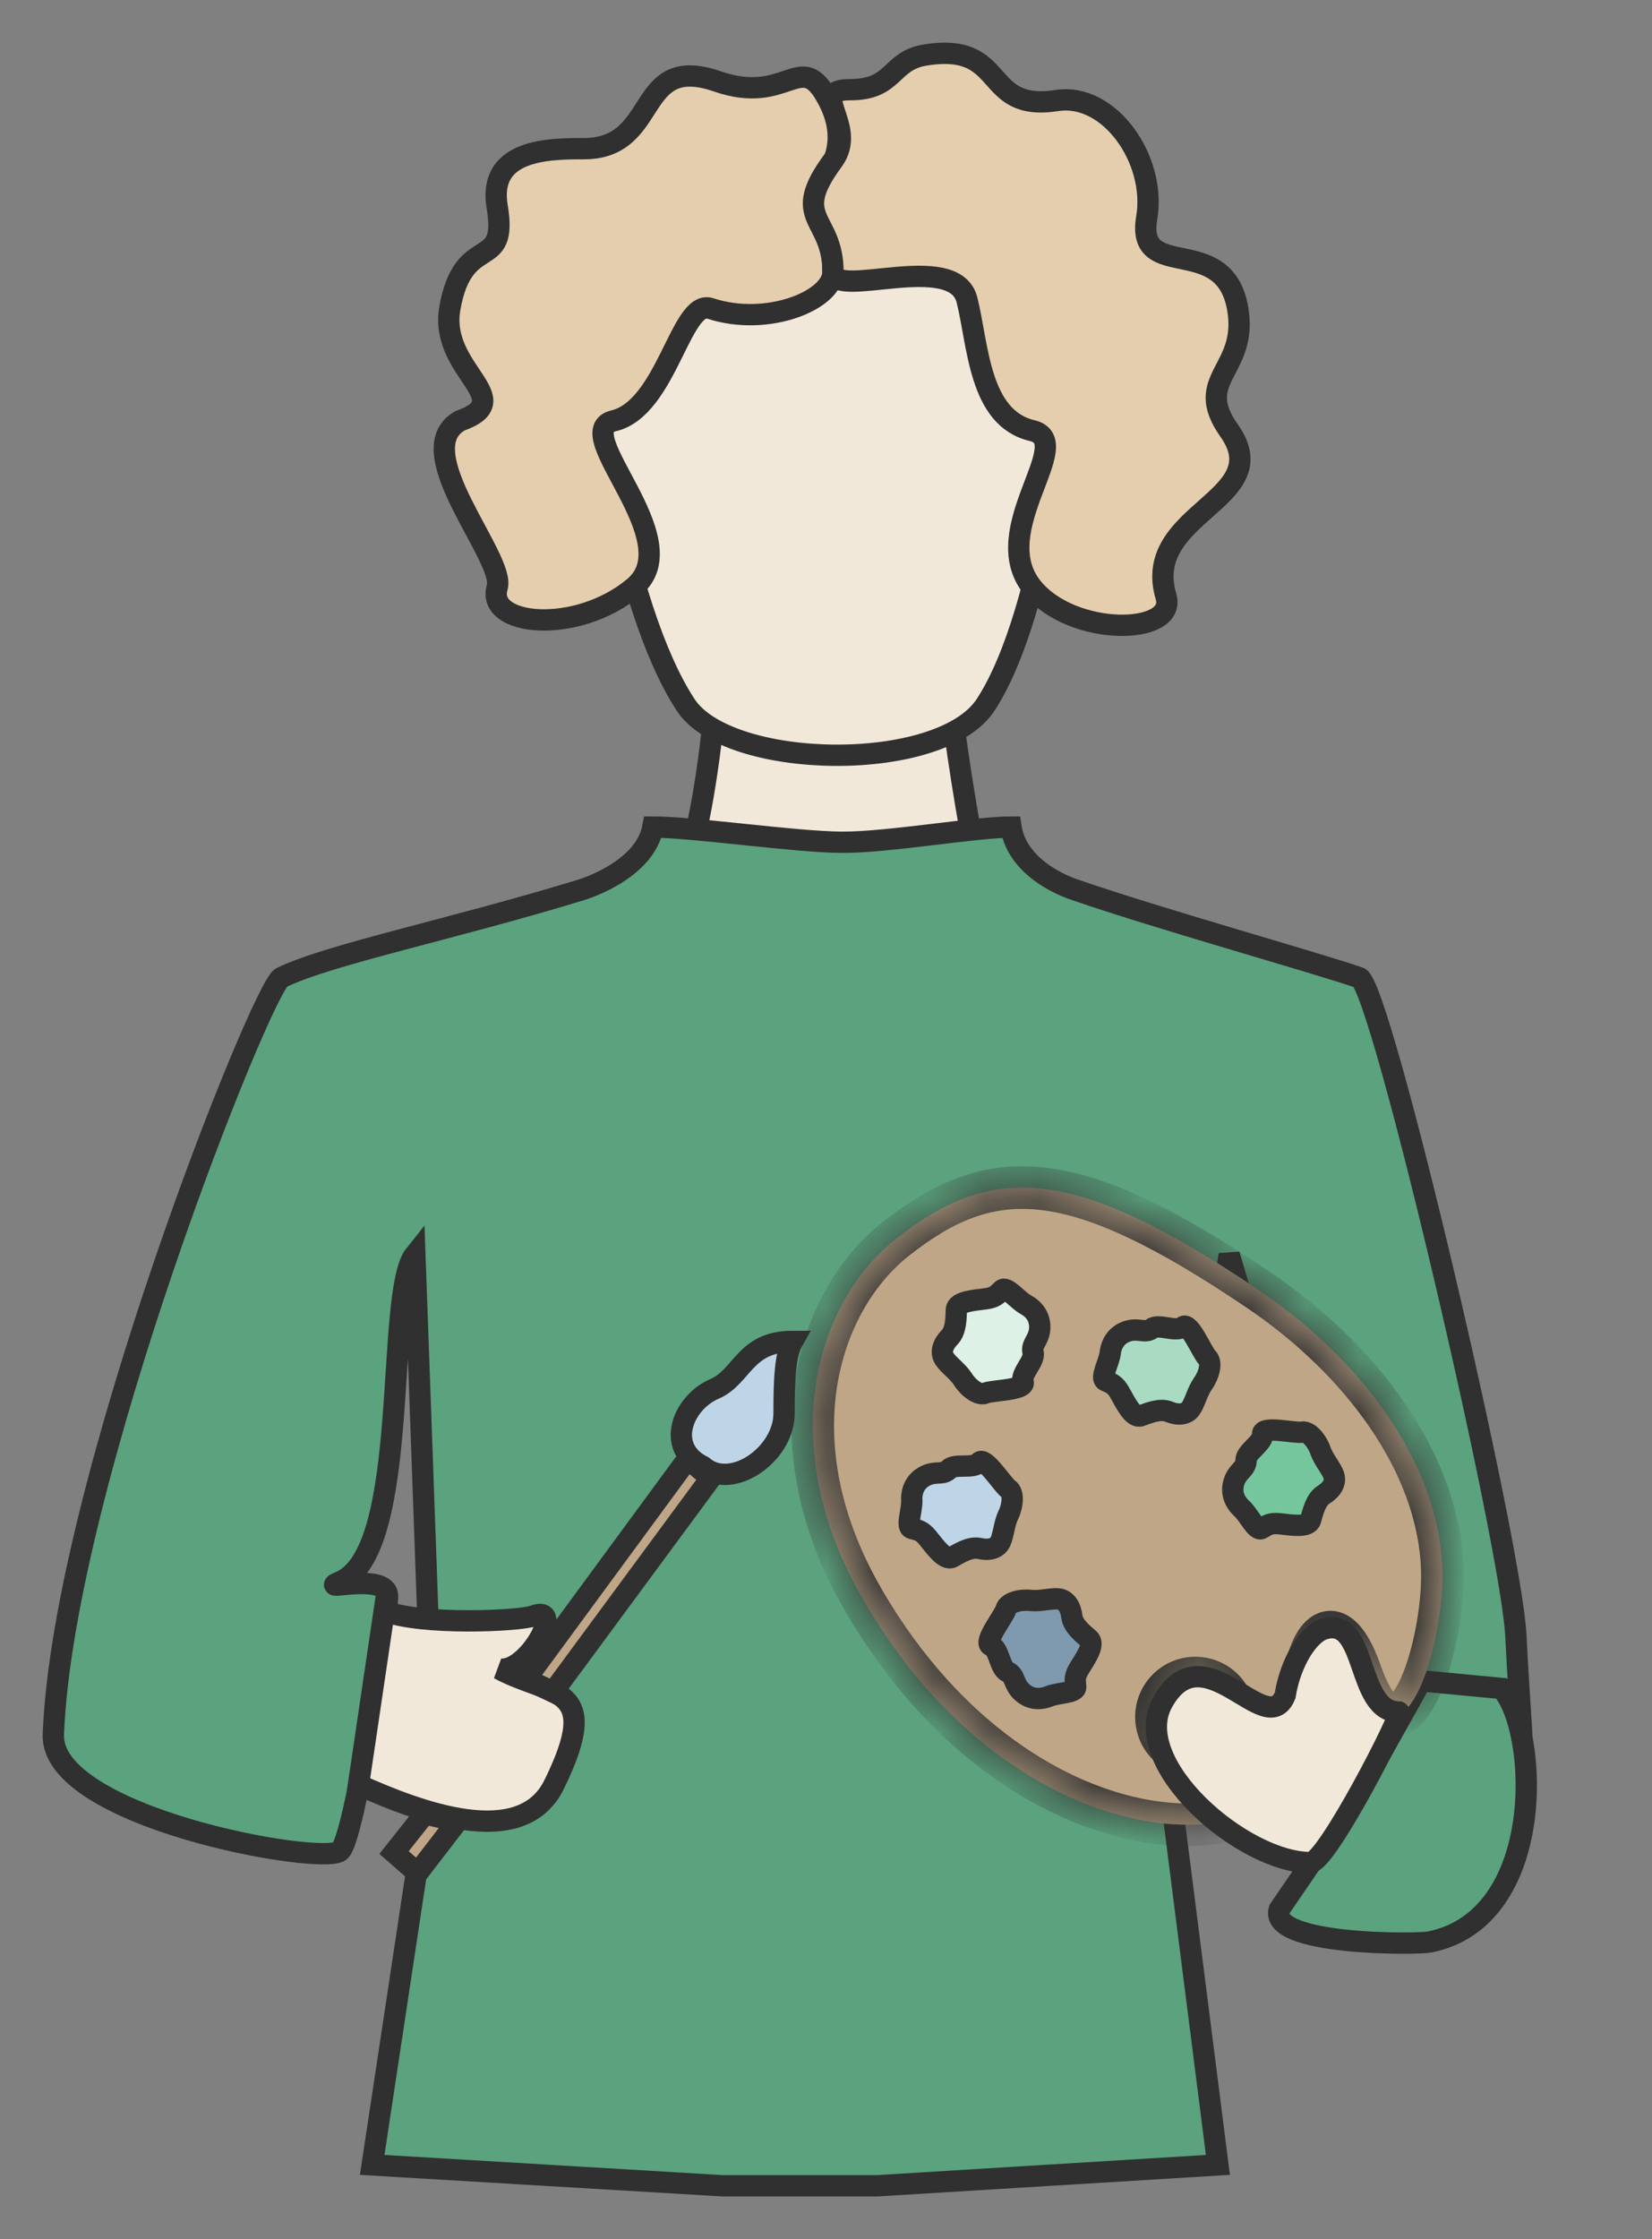 <svg width="31" height="42" viewBox="0 0 31 42" fill="none" xmlns="http://www.w3.org/2000/svg">
<rect x="0" y="0" width="31" height="42" fill="#808080" stroke="none"/>
<path d="M15.73 19.293C14.164 19.308 12.309 16.848 12.809 16.324C13.072 16.05 13.381 13.845 13.381 13.415C13.381 12.832 17.827 12.993 17.876 13.415C17.966 14.19 18.271 16.091 18.389 16.42C18.556 16.885 17.256 19.279 15.73 19.293Z" fill="#F2E8DA" stroke="#303030" stroke-width="0.4"/>
<path d="M12.866 13.222C11.634 11.342 11.066 6.991 11.066 5.984C11.011 4.719 13.212 2.699 15.649 2.699C17.875 2.699 20.106 4.528 20.106 5.984C20.106 6.985 19.669 11.428 18.495 13.222C17.65 14.513 13.671 14.451 12.866 13.222Z" fill="#F2E8DA" stroke="#303030" stroke-width="0.4"/>
<path d="M15.631 5.1C15.631 4.047 15.151 4.059 15.482 3.372C15.627 3.073 15.958 2.569 15.482 1.768C15.007 0.968 14.746 1.972 13.465 1.528C11.895 0.983 12.404 2.789 10.955 2.789C10.295 2.789 9.146 2.798 9.33 3.881C9.54 5.126 8.695 4.329 8.441 5.786C8.236 6.961 9.774 7.487 8.631 7.894C7.64 8.452 9.492 10.471 9.33 11.017C9.112 11.749 10.819 11.912 11.895 11.017C12.96 10.131 10.651 8.097 11.514 7.894C12.511 7.659 12.775 5.604 13.329 5.786C14.399 6.137 15.631 5.632 15.631 5.1Z" fill="#E5CEAE" stroke="#303030" stroke-width="0.4"/>
<path d="M15.631 5.1C15.631 4.047 14.807 4.13 15.631 3.013C16.112 2.361 15.121 1.682 15.958 1.682C16.794 1.682 16.699 1.14 17.358 1.033C18.928 0.777 18.401 2.109 19.833 1.886C20.823 1.733 21.702 2.999 21.519 4.082C21.308 5.327 22.971 4.329 23.225 5.786C23.43 6.961 22.366 7.091 23.065 8.077C23.988 9.382 21.41 9.606 21.88 11.189C22.098 11.921 20.114 11.952 19.367 11.017C18.503 9.934 20.23 8.281 19.367 8.077C18.37 7.842 18.357 6.474 18.146 5.628C17.91 4.679 15.631 5.632 15.631 5.1Z" fill="#E5CEAE" stroke="#303030" stroke-width="0.4"/>
<path d="M25.505 18.338C24.583 18.025 21.671 17.212 20.171 16.69C20.171 16.69 19.1 16.367 18.971 15.514C18.298 15.515 16.653 15.805 15.792 15.799C14.898 15.792 13.01 15.514 12.252 15.514C12.097 16.341 10.912 16.69 10.912 16.69C8.5 17.43 6.174 17.901 5.28 18.338C4.92 18.513 1.18 27.851 1.001 32.536C0.941 34.09 6.012 34.996 6.377 34.724C6.653 34.52 7.272 30.407 7.272 29.942C7.272 29.477 5.905 29.871 6.377 29.673C7.732 29.105 7.209 24.249 7.785 23.533L8.127 33.054L6.984 40.609L13.551 41H16.47L22.854 40.609L21.827 32.536L23.065 23.533L25.505 31.782C28.908 31.146 28.671 35.235 28.446 30.685C28.36 28.952 25.914 18.477 25.505 18.338Z" fill="#5BA27E" stroke="#303030" stroke-width="0.4"/>
<path d="M6.727 33.478C7.825 33.969 9.779 34.732 10.396 33.478C11.332 31.574 10.344 31.835 9.364 31.304C9.879 31.416 10.627 30.077 10.011 30.311C9.753 30.41 7.887 30.492 7.21 30.215L6.727 33.478Z" fill="#F2E8DA" stroke="#303030" stroke-width="0.4"/>
<path d="M9.869 31.495L12.906 27.362L13.337 27.726L10.378 31.738L9.869 31.495Z" fill="#BFA687" stroke="#303030" stroke-width="0.4"/>
<path d="M7.969 34.025L7.394 34.75L7.835 35.135L8.583 34.164L7.969 34.025Z" fill="#BFA687" stroke="#303030" stroke-width="0.4"/>
<path d="M24.005 35.818C23.801 36.495 26.585 36.476 26.825 36.428C29.032 35.992 28.879 32.443 28.179 31.672L26.668 31.529L25.472 33.674L24.005 35.818Z" fill="#5BA27E" stroke="#303030" stroke-width="0.4"/>
<mask id="path-10-inside-1_1111_702" fill="white">
<path fill-rule="evenodd" clip-rule="evenodd" d="M24.412 32.641C24.323 30.82 24.994 29.846 25.528 31.365C26.293 33.539 27.113 30.858 27.066 29.436C27 27.434 25.535 25.494 23.625 24.202C20.152 21.855 18.624 21.8 16.801 23.248C15.325 24.419 14.493 27.086 16.212 30.032C19.24 35.221 24.526 34.973 24.412 32.641ZM22.912 31.657C22.608 31.392 22.147 31.423 21.882 31.726C21.616 32.029 21.647 32.49 21.951 32.756C22.254 33.021 22.715 32.99 22.98 32.687C23.246 32.384 23.215 31.923 22.912 31.657Z"/>
</mask>
<path fill-rule="evenodd" clip-rule="evenodd" d="M24.412 32.641C24.323 30.82 24.994 29.846 25.528 31.365C26.293 33.539 27.113 30.858 27.066 29.436C27 27.434 25.535 25.494 23.625 24.202C20.152 21.855 18.624 21.8 16.801 23.248C15.325 24.419 14.493 27.086 16.212 30.032C19.24 35.221 24.526 34.973 24.412 32.641ZM22.912 31.657C22.608 31.392 22.147 31.423 21.882 31.726C21.616 32.029 21.647 32.49 21.951 32.756C22.254 33.021 22.715 32.99 22.98 32.687C23.246 32.384 23.215 31.923 22.912 31.657Z" fill="#BFA687"/>
<path d="M25.528 31.365L25.151 31.497L25.528 31.365ZM24.412 32.641L24.811 32.621L24.412 32.641ZM27.066 29.436L27.466 29.423L27.466 29.423L27.066 29.436ZM23.625 24.202L23.401 24.534L23.625 24.202ZM16.801 23.248L16.552 22.934L16.552 22.934L16.801 23.248ZM16.212 30.032L15.866 30.233L15.866 30.233L16.212 30.032ZM25.528 31.365L25.906 31.232C25.768 30.842 25.592 30.509 25.342 30.338C25.201 30.24 25.02 30.186 24.826 30.232C24.644 30.274 24.513 30.389 24.423 30.502C24.25 30.72 24.143 31.043 24.08 31.388C24.015 31.747 23.989 32.181 24.012 32.66L24.412 32.641L24.811 32.621C24.79 32.191 24.815 31.82 24.867 31.531C24.922 31.23 24.999 31.063 25.05 31C25.072 30.971 25.062 30.998 25.008 31.011C24.942 31.026 24.895 31.001 24.89 30.997C24.89 30.997 24.892 30.999 24.897 31.003C24.902 31.008 24.908 31.014 24.917 31.024C24.934 31.044 24.955 31.073 24.981 31.115C25.032 31.2 25.09 31.325 25.151 31.497L25.528 31.365ZM27.066 29.436L26.666 29.449C26.688 30.107 26.503 31.063 26.245 31.567C26.182 31.69 26.129 31.758 26.096 31.787C26.066 31.814 26.097 31.774 26.167 31.787C26.222 31.796 26.207 31.823 26.14 31.73C26.076 31.642 25.995 31.486 25.906 31.232L25.528 31.365L25.151 31.497C25.253 31.787 25.364 32.023 25.492 32.199C25.615 32.37 25.79 32.533 26.029 32.575C26.282 32.619 26.491 32.508 26.63 32.383C26.766 32.26 26.873 32.096 26.957 31.931C27.289 31.283 27.491 30.187 27.466 29.423L27.066 29.436ZM23.625 24.202L23.401 24.534C25.256 25.788 26.606 27.627 26.666 29.449L27.066 29.436L27.466 29.423C27.394 27.241 25.813 25.199 23.849 23.871L23.625 24.202ZM16.801 23.248L17.049 23.561C17.91 22.878 18.644 22.59 19.546 22.699C20.489 22.813 21.672 23.365 23.401 24.534L23.625 24.202L23.849 23.871C22.105 22.692 20.788 22.043 19.642 21.905C18.457 21.761 17.515 22.17 16.552 22.934L16.801 23.248ZM16.212 30.032L16.557 29.83C14.926 27.034 15.749 24.593 17.049 23.561L16.801 23.248L16.552 22.934C14.9 24.246 14.061 27.139 15.866 30.233L16.212 30.032ZM24.412 32.641L24.012 32.66C24.032 33.061 23.833 33.38 23.422 33.591C22.994 33.81 22.344 33.901 21.559 33.763C20.002 33.49 18.018 32.334 16.557 29.83L16.212 30.032L15.866 30.233C17.433 32.919 19.607 34.233 21.421 34.551C22.322 34.709 23.161 34.624 23.787 34.303C24.43 33.973 24.849 33.387 24.811 32.621L24.412 32.641ZM21.882 31.726L22.183 31.989C22.303 31.852 22.511 31.839 22.648 31.959L22.912 31.657L23.175 31.356C22.705 30.946 21.992 30.993 21.581 31.463L21.882 31.726ZM21.951 32.756L22.214 32.455C22.077 32.335 22.063 32.127 22.183 31.989L21.882 31.726L21.581 31.463C21.17 31.932 21.218 32.646 21.687 33.057L21.951 32.756ZM22.98 32.687L22.679 32.424C22.559 32.561 22.351 32.575 22.214 32.455L21.951 32.756L21.687 33.057C22.157 33.468 22.87 33.42 23.281 32.95L22.98 32.687ZM22.912 31.657L22.648 31.959C22.785 32.078 22.799 32.287 22.679 32.424L22.98 32.687L23.281 32.95C23.692 32.481 23.645 31.767 23.175 31.356L22.912 31.657Z" fill="#303030" mask="url(#path-10-inside-1_1111_702)"/>
<path d="M20.435 30.743C20.552 30.845 20.368 31.109 20.254 31.293C20.153 31.457 20.178 31.525 20.186 31.642C20.194 31.759 19.857 31.749 19.685 31.819C19.513 31.89 19.319 31.878 19.166 31.728C19.013 31.579 19.053 31.425 18.906 31.36C18.759 31.294 18.75 30.925 18.595 30.868C18.44 30.811 18.843 30.314 18.877 30.185C18.91 30.057 19.15 29.999 19.336 30.02C19.522 30.041 19.72 29.977 19.863 29.992C20.007 30.008 20.092 30.145 20.113 30.32C20.133 30.495 20.319 30.642 20.435 30.743Z" fill="#7F99AE" stroke="#303030" stroke-width="0.4"/>
<path d="M17.872 29.208C17.738 29.284 17.55 29.022 17.415 28.853C17.294 28.703 17.222 28.703 17.109 28.671C16.996 28.639 17.119 28.326 17.11 28.14C17.101 27.955 17.178 27.776 17.37 27.682C17.562 27.588 17.693 27.677 17.805 27.561C17.916 27.444 18.266 27.56 18.372 27.433C18.477 27.306 18.811 27.853 18.921 27.927C19.03 28.002 19.005 28.247 18.922 28.416C18.84 28.584 18.834 28.791 18.771 28.922C18.709 29.052 18.551 29.086 18.379 29.046C18.207 29.007 18.006 29.133 17.872 29.208Z" fill="#BED5E8" stroke="#303030" stroke-width="0.4"/>
<path d="M17.946 24.569C17.951 24.415 18.273 24.391 18.487 24.364C18.679 24.34 18.716 24.278 18.802 24.198C18.888 24.118 19.091 24.387 19.254 24.476C19.417 24.565 19.529 24.724 19.509 24.937C19.489 25.15 19.345 25.215 19.386 25.371C19.428 25.527 19.146 25.765 19.199 25.922C19.252 26.078 18.612 26.077 18.491 26.132C18.37 26.186 18.174 26.037 18.073 25.878C17.973 25.72 17.799 25.607 17.721 25.485C17.642 25.364 17.696 25.212 17.819 25.086C17.942 24.96 17.94 24.723 17.946 24.569Z" fill="#DDF1E7" stroke="#303030" stroke-width="0.4"/>
<path d="M21.408 26.557C21.263 26.609 21.122 26.319 21.016 26.13C20.922 25.962 20.851 25.95 20.745 25.9C20.639 25.85 20.812 25.561 20.834 25.377C20.856 25.193 20.961 25.029 21.166 24.968C21.371 24.907 21.486 25.017 21.615 24.921C21.744 24.824 22.071 24.997 22.196 24.889C22.321 24.781 22.559 25.376 22.655 25.467C22.751 25.559 22.685 25.797 22.576 25.949C22.467 26.102 22.426 26.305 22.343 26.423C22.259 26.541 22.098 26.549 21.935 26.481C21.772 26.413 21.553 26.505 21.408 26.557Z" fill="#A9DBC2" stroke="#303030" stroke-width="0.4"/>
<path d="M24.594 28.511C24.552 28.66 24.234 28.607 24.019 28.583C23.828 28.562 23.777 28.613 23.674 28.671C23.572 28.728 23.437 28.419 23.3 28.294C23.163 28.169 23.091 27.988 23.16 27.786C23.23 27.584 23.386 27.554 23.382 27.393C23.378 27.232 23.708 27.066 23.693 26.902C23.678 26.738 24.3 26.889 24.431 26.864C24.561 26.839 24.716 27.031 24.777 27.208C24.838 27.385 24.98 27.536 25.028 27.673C25.075 27.809 24.988 27.945 24.838 28.038C24.689 28.131 24.636 28.363 24.594 28.511Z" fill="#76C69D" stroke="#303030" stroke-width="0.4"/>
<path d="M24.59 34.938C23.326 34.938 21.18 33.087 21.814 31.936C22.58 30.546 23.76 32.676 24.116 31.801C24.221 31.155 24.561 30.649 24.839 30.559C25.672 30.288 25.438 32.113 26.25 32.113C26.344 32.113 24.899 34.938 24.59 34.938Z" fill="#F2E8DA" stroke="#303030" stroke-width="0.4"/>
<path d="M14.713 26.513C14.713 27.282 13.725 27.967 13.191 27.508C12.471 27.151 12.816 26.308 13.405 26.054C13.938 25.825 13.965 25.162 14.873 25.162C14.73 25.417 14.713 25.901 14.713 26.513Z" fill="#BED5E8" stroke="#303030" stroke-width="0.4"/>
</svg>

